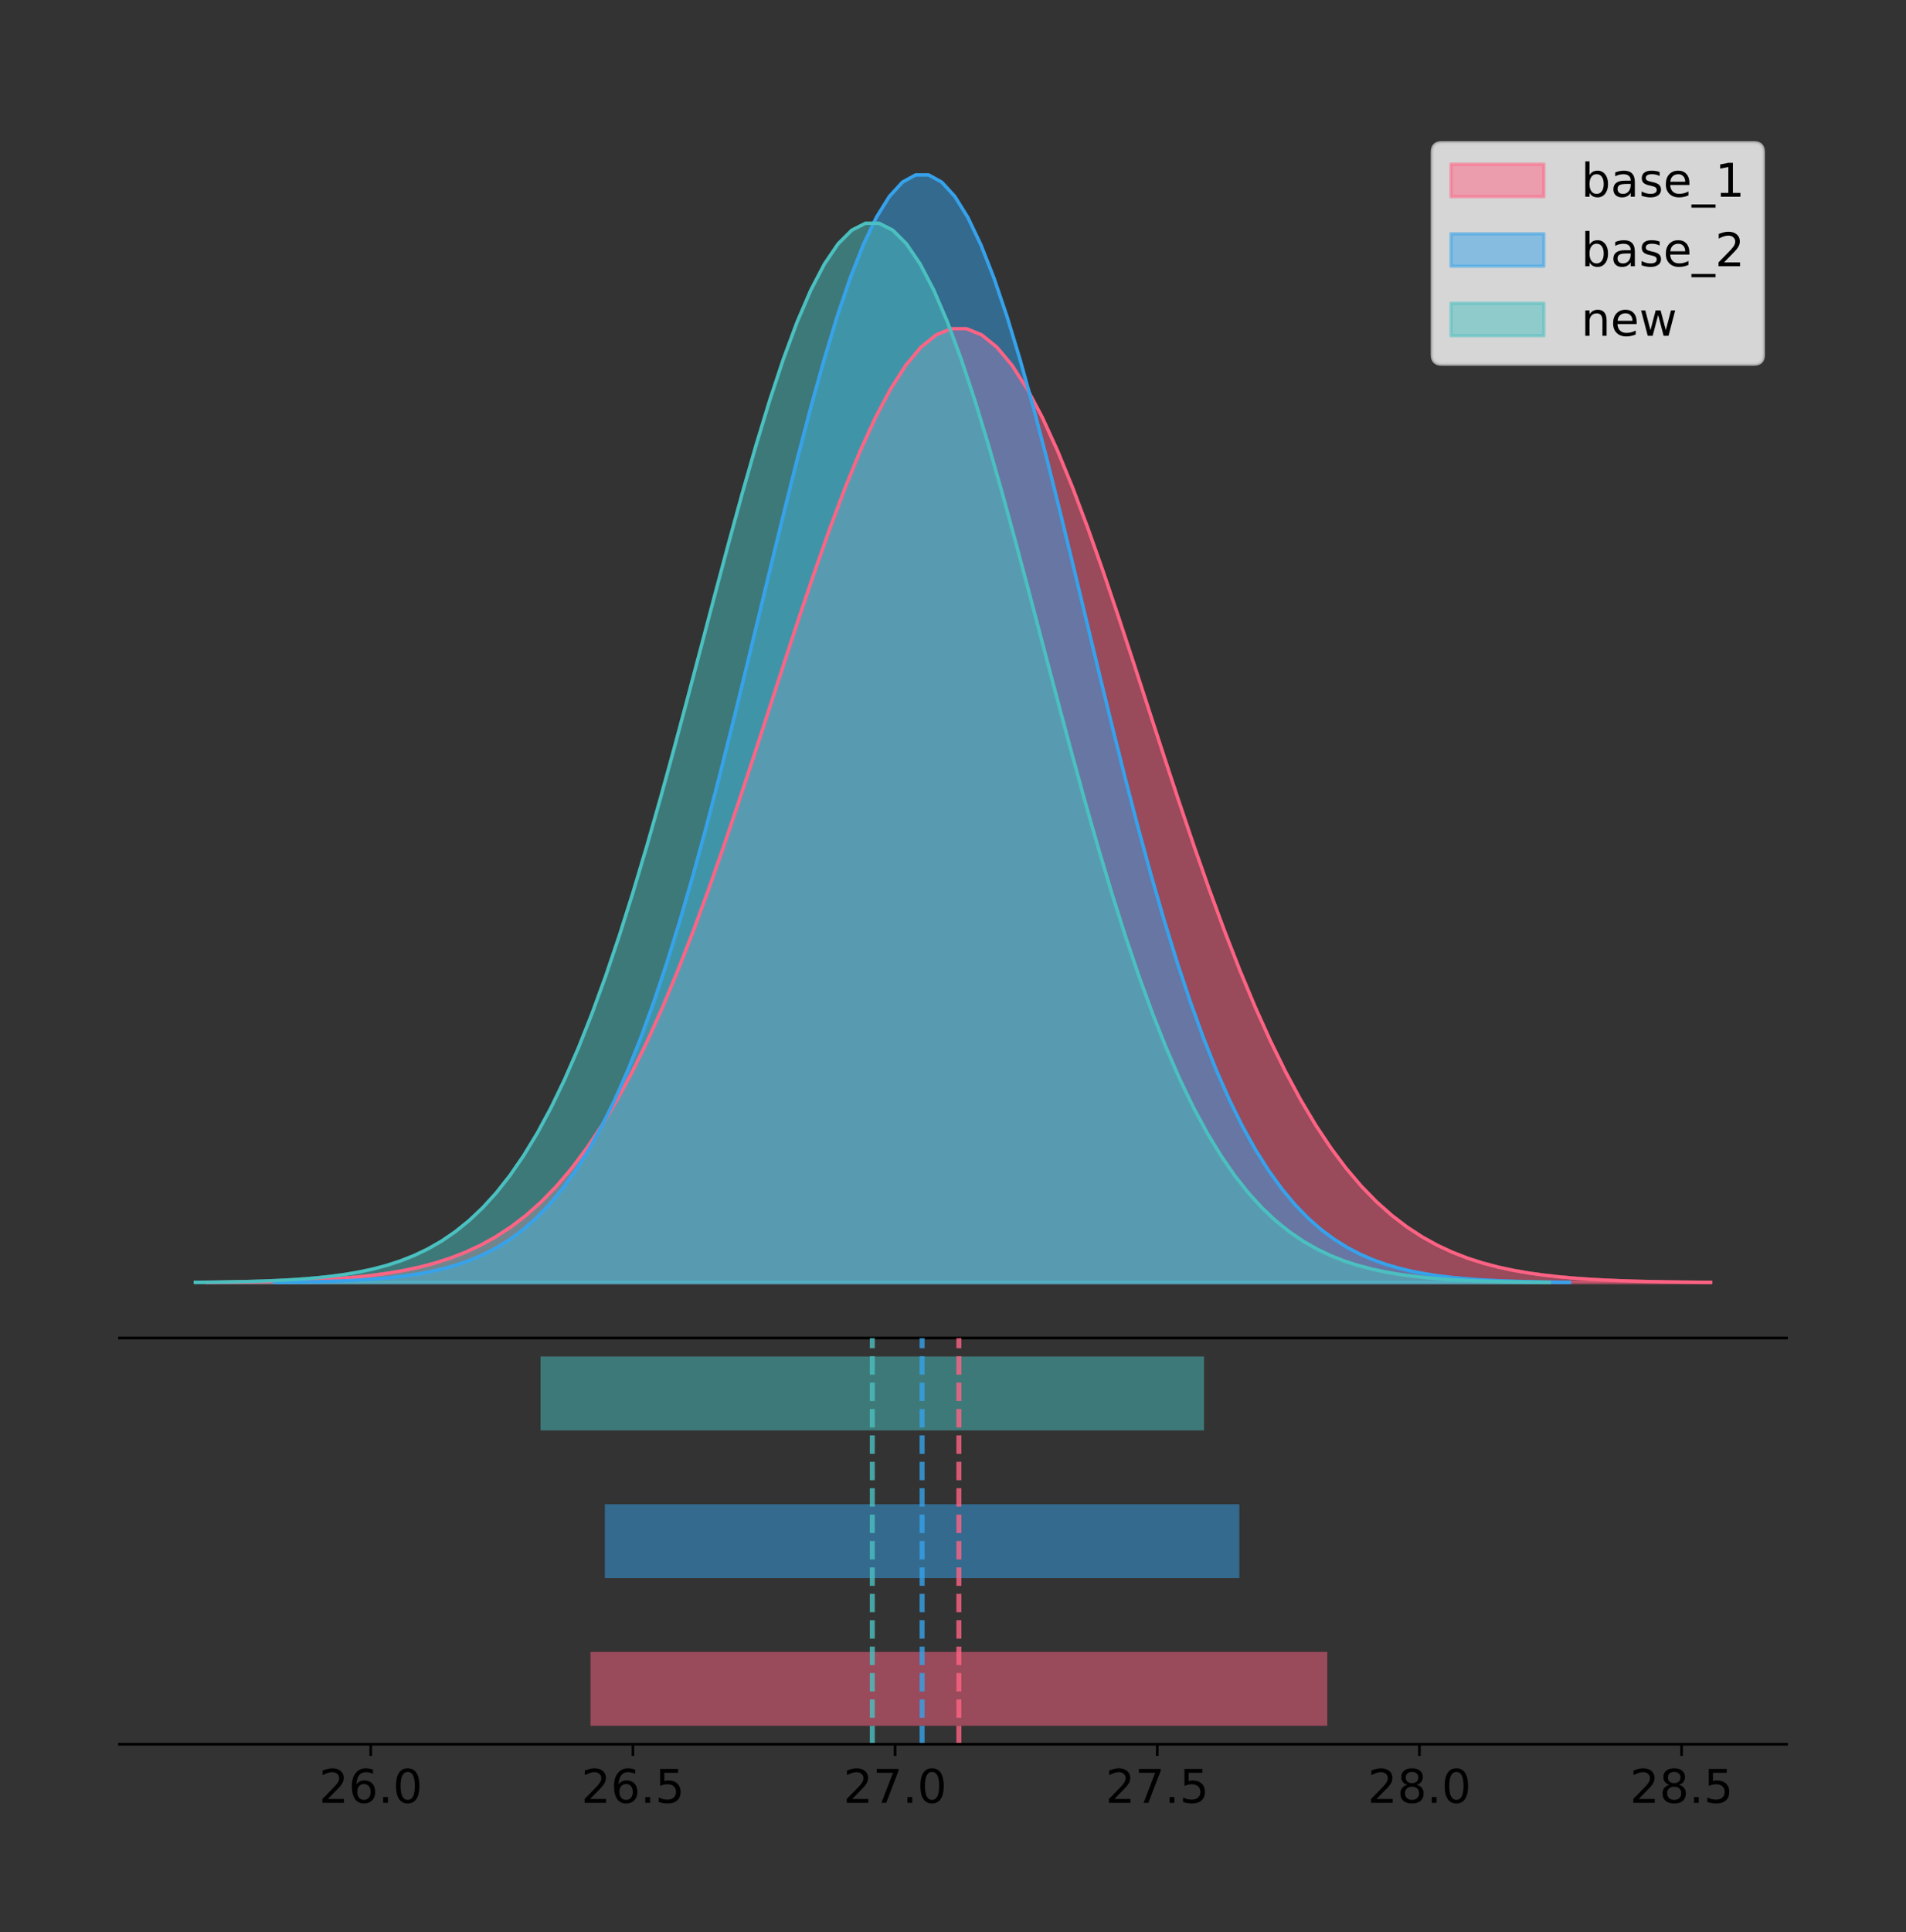 <?xml version="1.0" encoding="utf-8" standalone="no"?>
<!DOCTYPE svg PUBLIC "-//W3C//DTD SVG 1.1//EN"
  "http://www.w3.org/Graphics/SVG/1.1/DTD/svg11.dtd">
<!-- Created with matplotlib (https://matplotlib.org/) -->
<svg height="581.789pt" version="1.1" viewBox="0 0 574.2 581.789" width="574.2pt" xmlns="http://www.w3.org/2000/svg" xmlns:xlink="http://www.w3.org/1999/xlink">
 <rect x="0" y="0" width="574.2" height="581.789" fill="#333333" stroke="none"/>
 <defs>
  <style type="text/css">
*{stroke-linecap:butt;stroke-linejoin:round;}
  </style>
 </defs>
 <g id="figure_1">
  <g id="patch_1">
   <path d="M 0 581.789 
L 574.2 581.789 
L 574.2 0 
L 0 0 
z
" style="fill:none;"/>
  </g>
  <g id="axes_1">
   <g id="patch_2">
    <path d="M 36 402.93 
L 538.2 402.93 
L 538.2 36 
L 36 36 
z
" style="fill:none;"/>
   </g>
   <g id="PolyCollection_1">
    <defs>
     <path d="M 62.385 -195.538 
L 62.385 -195.634 
L 66.961 -195.671 
L 71.537 -195.72 
L 76.112 -195.785 
L 80.688 -195.872 
L 85.263 -195.985 
L 89.839 -196.134 
L 94.415 -196.328 
L 98.99 -196.577 
L 103.566 -196.896 
L 108.142 -197.301 
L 112.717 -197.812 
L 117.293 -198.453 
L 121.869 -199.25 
L 126.444 -200.233 
L 131.02 -201.439 
L 135.595 -202.906 
L 140.171 -204.677 
L 144.747 -206.801 
L 149.322 -209.329 
L 153.898 -212.313 
L 158.474 -215.81 
L 163.049 -219.877 
L 167.625 -224.57 
L 172.2 -229.942 
L 176.776 -236.043 
L 181.352 -242.915 
L 185.927 -250.593 
L 190.503 -259.099 
L 195.079 -268.44 
L 199.654 -278.611 
L 204.23 -289.585 
L 208.805 -301.315 
L 213.381 -313.733 
L 217.957 -326.75 
L 222.532 -340.253 
L 227.108 -354.106 
L 231.684 -368.155 
L 236.259 -382.225 
L 240.835 -396.128 
L 245.411 -409.664 
L 249.986 -422.625 
L 254.562 -434.803 
L 259.137 -445.994 
L 263.713 -456.001 
L 268.289 -464.646 
L 272.864 -471.767 
L 277.44 -477.232 
L 282.016 -480.935 
L 286.591 -482.805 
L 291.167 -482.805 
L 295.742 -480.935 
L 300.318 -477.232 
L 304.894 -471.767 
L 309.469 -464.646 
L 314.045 -456.001 
L 318.621 -445.994 
L 323.196 -434.803 
L 327.772 -422.625 
L 332.348 -409.664 
L 336.923 -396.128 
L 341.499 -382.225 
L 346.074 -368.155 
L 350.65 -354.106 
L 355.226 -340.253 
L 359.801 -326.75 
L 364.377 -313.733 
L 368.953 -301.315 
L 373.528 -289.585 
L 378.104 -278.611 
L 382.679 -268.44 
L 387.255 -259.099 
L 391.831 -250.593 
L 396.406 -242.915 
L 400.982 -236.043 
L 405.558 -229.942 
L 410.133 -224.57 
L 414.709 -219.877 
L 419.284 -215.81 
L 423.86 -212.313 
L 428.436 -209.329 
L 433.011 -206.801 
L 437.587 -204.677 
L 442.163 -202.906 
L 446.738 -201.439 
L 451.314 -200.233 
L 455.89 -199.25 
L 460.465 -198.453 
L 465.041 -197.812 
L 469.616 -197.301 
L 474.192 -196.896 
L 478.768 -196.577 
L 483.343 -196.328 
L 487.919 -196.134 
L 492.495 -195.985 
L 497.07 -195.872 
L 501.646 -195.785 
L 506.221 -195.72 
L 510.797 -195.671 
L 515.373 -195.634 
L 515.373 -195.538 
L 515.373 -195.538 
L 510.797 -195.538 
L 506.221 -195.538 
L 501.646 -195.538 
L 497.07 -195.538 
L 492.495 -195.538 
L 487.919 -195.538 
L 483.343 -195.538 
L 478.768 -195.538 
L 474.192 -195.538 
L 469.616 -195.538 
L 465.041 -195.538 
L 460.465 -195.538 
L 455.89 -195.538 
L 451.314 -195.538 
L 446.738 -195.538 
L 442.163 -195.538 
L 437.587 -195.538 
L 433.011 -195.538 
L 428.436 -195.538 
L 423.86 -195.538 
L 419.284 -195.538 
L 414.709 -195.538 
L 410.133 -195.538 
L 405.558 -195.538 
L 400.982 -195.538 
L 396.406 -195.538 
L 391.831 -195.538 
L 387.255 -195.538 
L 382.679 -195.538 
L 378.104 -195.538 
L 373.528 -195.538 
L 368.953 -195.538 
L 364.377 -195.538 
L 359.801 -195.538 
L 355.226 -195.538 
L 350.65 -195.538 
L 346.074 -195.538 
L 341.499 -195.538 
L 336.923 -195.538 
L 332.348 -195.538 
L 327.772 -195.538 
L 323.196 -195.538 
L 318.621 -195.538 
L 314.045 -195.538 
L 309.469 -195.538 
L 304.894 -195.538 
L 300.318 -195.538 
L 295.742 -195.538 
L 291.167 -195.538 
L 286.591 -195.538 
L 282.016 -195.538 
L 277.44 -195.538 
L 272.864 -195.538 
L 268.289 -195.538 
L 263.713 -195.538 
L 259.137 -195.538 
L 254.562 -195.538 
L 249.986 -195.538 
L 245.411 -195.538 
L 240.835 -195.538 
L 236.259 -195.538 
L 231.684 -195.538 
L 227.108 -195.538 
L 222.532 -195.538 
L 217.957 -195.538 
L 213.381 -195.538 
L 208.805 -195.538 
L 204.23 -195.538 
L 199.654 -195.538 
L 195.079 -195.538 
L 190.503 -195.538 
L 185.927 -195.538 
L 181.352 -195.538 
L 176.776 -195.538 
L 172.2 -195.538 
L 167.625 -195.538 
L 163.049 -195.538 
L 158.474 -195.538 
L 153.898 -195.538 
L 149.322 -195.538 
L 144.747 -195.538 
L 140.171 -195.538 
L 135.595 -195.538 
L 131.02 -195.538 
L 126.444 -195.538 
L 121.869 -195.538 
L 117.293 -195.538 
L 112.717 -195.538 
L 108.142 -195.538 
L 103.566 -195.538 
L 98.99 -195.538 
L 94.415 -195.538 
L 89.839 -195.538 
L 85.263 -195.538 
L 80.688 -195.538 
L 76.112 -195.538 
L 71.537 -195.538 
L 66.961 -195.538 
L 62.385 -195.538 
z
" id="m71547547bd" style="stroke:#ff6384;stroke-opacity:0.5;"/>
    </defs>
    <g clip-path="url(#p4040d346cf)">
     <use style="fill:#ff6384;fill-opacity:0.5;stroke:#ff6384;stroke-opacity:0.5;" x="0" xlink:href="#m71547547bd" y="581.789"/>
    </g>
   </g>
   <g id="PolyCollection_2">
    <defs>
     <path d="M 82.738 -195.538 
L 82.738 -195.65 
L 86.678 -195.692 
L 90.619 -195.749 
L 94.559 -195.825 
L 98.5 -195.925 
L 102.44 -196.058 
L 106.381 -196.23 
L 110.321 -196.455 
L 114.262 -196.744 
L 118.202 -197.115 
L 122.143 -197.585 
L 126.083 -198.179 
L 130.023 -198.923 
L 133.964 -199.848 
L 137.904 -200.99 
L 141.845 -202.39 
L 145.785 -204.093 
L 149.726 -206.151 
L 153.666 -208.617 
L 157.607 -211.552 
L 161.547 -215.017 
L 165.487 -219.078 
L 169.428 -223.801 
L 173.368 -229.25 
L 177.309 -235.488 
L 181.249 -242.572 
L 185.19 -250.552 
L 189.13 -259.468 
L 193.071 -269.344 
L 197.011 -280.192 
L 200.952 -292.002 
L 204.892 -304.744 
L 208.832 -318.365 
L 212.773 -332.786 
L 216.713 -347.901 
L 220.654 -363.58 
L 224.594 -379.667 
L 228.535 -395.98 
L 232.475 -412.318 
L 236.416 -428.462 
L 240.356 -444.18 
L 244.296 -459.23 
L 248.237 -473.372 
L 252.177 -486.366 
L 256.118 -497.987 
L 260.058 -508.025 
L 263.999 -516.294 
L 267.939 -522.64 
L 271.88 -526.94 
L 275.82 -529.111 
L 279.761 -529.111 
L 283.701 -526.94 
L 287.641 -522.64 
L 291.582 -516.294 
L 295.522 -508.025 
L 299.463 -497.987 
L 303.403 -486.366 
L 307.344 -473.372 
L 311.284 -459.23 
L 315.225 -444.18 
L 319.165 -428.462 
L 323.105 -412.318 
L 327.046 -395.98 
L 330.986 -379.667 
L 334.927 -363.58 
L 338.867 -347.901 
L 342.808 -332.786 
L 346.748 -318.365 
L 350.689 -304.744 
L 354.629 -292.002 
L 358.57 -280.192 
L 362.51 -269.344 
L 366.45 -259.468 
L 370.391 -250.552 
L 374.331 -242.572 
L 378.272 -235.488 
L 382.212 -229.25 
L 386.153 -223.801 
L 390.093 -219.078 
L 394.034 -215.017 
L 397.974 -211.552 
L 401.914 -208.617 
L 405.855 -206.151 
L 409.795 -204.093 
L 413.736 -202.39 
L 417.676 -200.99 
L 421.617 -199.848 
L 425.557 -198.923 
L 429.498 -198.179 
L 433.438 -197.585 
L 437.379 -197.115 
L 441.319 -196.744 
L 445.259 -196.455 
L 449.2 -196.23 
L 453.14 -196.058 
L 457.081 -195.925 
L 461.021 -195.825 
L 464.962 -195.749 
L 468.902 -195.692 
L 472.843 -195.65 
L 472.843 -195.538 
L 472.843 -195.538 
L 468.902 -195.538 
L 464.962 -195.538 
L 461.021 -195.538 
L 457.081 -195.538 
L 453.14 -195.538 
L 449.2 -195.538 
L 445.259 -195.538 
L 441.319 -195.538 
L 437.379 -195.538 
L 433.438 -195.538 
L 429.498 -195.538 
L 425.557 -195.538 
L 421.617 -195.538 
L 417.676 -195.538 
L 413.736 -195.538 
L 409.795 -195.538 
L 405.855 -195.538 
L 401.914 -195.538 
L 397.974 -195.538 
L 394.034 -195.538 
L 390.093 -195.538 
L 386.153 -195.538 
L 382.212 -195.538 
L 378.272 -195.538 
L 374.331 -195.538 
L 370.391 -195.538 
L 366.45 -195.538 
L 362.51 -195.538 
L 358.57 -195.538 
L 354.629 -195.538 
L 350.689 -195.538 
L 346.748 -195.538 
L 342.808 -195.538 
L 338.867 -195.538 
L 334.927 -195.538 
L 330.986 -195.538 
L 327.046 -195.538 
L 323.105 -195.538 
L 319.165 -195.538 
L 315.225 -195.538 
L 311.284 -195.538 
L 307.344 -195.538 
L 303.403 -195.538 
L 299.463 -195.538 
L 295.522 -195.538 
L 291.582 -195.538 
L 287.641 -195.538 
L 283.701 -195.538 
L 279.761 -195.538 
L 275.82 -195.538 
L 271.88 -195.538 
L 267.939 -195.538 
L 263.999 -195.538 
L 260.058 -195.538 
L 256.118 -195.538 
L 252.177 -195.538 
L 248.237 -195.538 
L 244.296 -195.538 
L 240.356 -195.538 
L 236.416 -195.538 
L 232.475 -195.538 
L 228.535 -195.538 
L 224.594 -195.538 
L 220.654 -195.538 
L 216.713 -195.538 
L 212.773 -195.538 
L 208.832 -195.538 
L 204.892 -195.538 
L 200.952 -195.538 
L 197.011 -195.538 
L 193.071 -195.538 
L 189.13 -195.538 
L 185.19 -195.538 
L 181.249 -195.538 
L 177.309 -195.538 
L 173.368 -195.538 
L 169.428 -195.538 
L 165.487 -195.538 
L 161.547 -195.538 
L 157.607 -195.538 
L 153.666 -195.538 
L 149.726 -195.538 
L 145.785 -195.538 
L 141.845 -195.538 
L 137.904 -195.538 
L 133.964 -195.538 
L 130.023 -195.538 
L 126.083 -195.538 
L 122.143 -195.538 
L 118.202 -195.538 
L 114.262 -195.538 
L 110.321 -195.538 
L 106.381 -195.538 
L 102.44 -195.538 
L 98.5 -195.538 
L 94.559 -195.538 
L 90.619 -195.538 
L 86.678 -195.538 
L 82.738 -195.538 
z
" id="m974614cbaa" style="stroke:#36a2eb;stroke-opacity:0.5;"/>
    </defs>
    <g clip-path="url(#p4040d346cf)">
     <use style="fill:#36a2eb;fill-opacity:0.5;stroke:#36a2eb;stroke-opacity:0.5;" x="0" xlink:href="#m974614cbaa" y="581.789"/>
    </g>
   </g>
   <g id="PolyCollection_3">
    <defs>
     <path d="M 58.827 -195.538 
L 58.827 -195.645 
L 62.948 -195.686 
L 67.068 -195.74 
L 71.188 -195.812 
L 75.309 -195.908 
L 79.429 -196.035 
L 83.549 -196.2 
L 87.67 -196.415 
L 91.79 -196.692 
L 95.91 -197.046 
L 100.031 -197.496 
L 104.151 -198.064 
L 108.271 -198.775 
L 112.392 -199.66 
L 116.512 -200.752 
L 120.632 -202.091 
L 124.753 -203.72 
L 128.873 -205.687 
L 132.993 -208.046 
L 137.114 -210.852 
L 141.234 -214.167 
L 145.354 -218.05 
L 149.475 -222.567 
L 153.595 -227.778 
L 157.715 -233.744 
L 161.836 -240.519 
L 165.956 -248.151 
L 170.076 -256.677 
L 174.197 -266.122 
L 178.317 -276.496 
L 182.438 -287.791 
L 186.558 -299.977 
L 190.678 -313.003 
L 194.799 -326.794 
L 198.919 -341.249 
L 203.039 -356.244 
L 207.16 -371.628 
L 211.28 -387.229 
L 215.4 -402.854 
L 219.521 -418.293 
L 223.641 -433.324 
L 227.761 -447.718 
L 231.882 -461.242 
L 236.002 -473.669 
L 240.122 -484.782 
L 244.243 -494.382 
L 248.363 -502.29 
L 252.483 -508.359 
L 256.604 -512.471 
L 260.724 -514.547 
L 264.844 -514.547 
L 268.965 -512.471 
L 273.085 -508.359 
L 277.205 -502.29 
L 281.326 -494.382 
L 285.446 -484.782 
L 289.566 -473.669 
L 293.687 -461.242 
L 297.807 -447.718 
L 301.927 -433.324 
L 306.048 -418.293 
L 310.168 -402.854 
L 314.288 -387.229 
L 318.409 -371.628 
L 322.529 -356.244 
L 326.649 -341.249 
L 330.77 -326.794 
L 334.89 -313.003 
L 339.011 -299.977 
L 343.131 -287.791 
L 347.251 -276.496 
L 351.372 -266.122 
L 355.492 -256.677 
L 359.612 -248.151 
L 363.733 -240.519 
L 367.853 -233.744 
L 371.973 -227.778 
L 376.094 -222.567 
L 380.214 -218.05 
L 384.334 -214.167 
L 388.455 -210.852 
L 392.575 -208.046 
L 396.695 -205.687 
L 400.816 -203.72 
L 404.936 -202.091 
L 409.056 -200.752 
L 413.177 -199.66 
L 417.297 -198.775 
L 421.417 -198.064 
L 425.538 -197.496 
L 429.658 -197.046 
L 433.778 -196.692 
L 437.899 -196.415 
L 442.019 -196.2 
L 446.139 -196.035 
L 450.26 -195.908 
L 454.38 -195.812 
L 458.5 -195.74 
L 462.621 -195.686 
L 466.741 -195.645 
L 466.741 -195.538 
L 466.741 -195.538 
L 462.621 -195.538 
L 458.5 -195.538 
L 454.38 -195.538 
L 450.26 -195.538 
L 446.139 -195.538 
L 442.019 -195.538 
L 437.899 -195.538 
L 433.778 -195.538 
L 429.658 -195.538 
L 425.538 -195.538 
L 421.417 -195.538 
L 417.297 -195.538 
L 413.177 -195.538 
L 409.056 -195.538 
L 404.936 -195.538 
L 400.816 -195.538 
L 396.695 -195.538 
L 392.575 -195.538 
L 388.455 -195.538 
L 384.334 -195.538 
L 380.214 -195.538 
L 376.094 -195.538 
L 371.973 -195.538 
L 367.853 -195.538 
L 363.733 -195.538 
L 359.612 -195.538 
L 355.492 -195.538 
L 351.372 -195.538 
L 347.251 -195.538 
L 343.131 -195.538 
L 339.011 -195.538 
L 334.89 -195.538 
L 330.77 -195.538 
L 326.649 -195.538 
L 322.529 -195.538 
L 318.409 -195.538 
L 314.288 -195.538 
L 310.168 -195.538 
L 306.048 -195.538 
L 301.927 -195.538 
L 297.807 -195.538 
L 293.687 -195.538 
L 289.566 -195.538 
L 285.446 -195.538 
L 281.326 -195.538 
L 277.205 -195.538 
L 273.085 -195.538 
L 268.965 -195.538 
L 264.844 -195.538 
L 260.724 -195.538 
L 256.604 -195.538 
L 252.483 -195.538 
L 248.363 -195.538 
L 244.243 -195.538 
L 240.122 -195.538 
L 236.002 -195.538 
L 231.882 -195.538 
L 227.761 -195.538 
L 223.641 -195.538 
L 219.521 -195.538 
L 215.4 -195.538 
L 211.28 -195.538 
L 207.16 -195.538 
L 203.039 -195.538 
L 198.919 -195.538 
L 194.799 -195.538 
L 190.678 -195.538 
L 186.558 -195.538 
L 182.438 -195.538 
L 178.317 -195.538 
L 174.197 -195.538 
L 170.076 -195.538 
L 165.956 -195.538 
L 161.836 -195.538 
L 157.715 -195.538 
L 153.595 -195.538 
L 149.475 -195.538 
L 145.354 -195.538 
L 141.234 -195.538 
L 137.114 -195.538 
L 132.993 -195.538 
L 128.873 -195.538 
L 124.753 -195.538 
L 120.632 -195.538 
L 116.512 -195.538 
L 112.392 -195.538 
L 108.271 -195.538 
L 104.151 -195.538 
L 100.031 -195.538 
L 95.91 -195.538 
L 91.79 -195.538 
L 87.67 -195.538 
L 83.549 -195.538 
L 79.429 -195.538 
L 75.309 -195.538 
L 71.188 -195.538 
L 67.068 -195.538 
L 62.948 -195.538 
L 58.827 -195.538 
z
" id="mf46f1a6d87" style="stroke:#4bc0c0;stroke-opacity:0.5;"/>
    </defs>
    <g clip-path="url(#p4040d346cf)">
     <use style="fill:#4bc0c0;fill-opacity:0.5;stroke:#4bc0c0;stroke-opacity:0.5;" x="0" xlink:href="#mf46f1a6d87" y="581.789"/>
    </g>
   </g>
   <g id="line2d_1">
    <path clip-path="url(#p4040d346cf)" d="M 62.385 386.155 
L 66.961 386.119 
L 71.537 386.07 
L 76.112 386.004 
L 80.688 385.918 
L 85.263 385.804 
L 89.839 385.655 
L 94.415 385.462 
L 98.99 385.212 
L 103.566 384.894 
L 108.142 384.488 
L 112.717 383.977 
L 117.293 383.336 
L 121.869 382.54 
L 126.444 381.556 
L 131.02 380.351 
L 135.595 378.884 
L 140.171 377.112 
L 144.747 374.988 
L 149.322 372.461 
L 153.898 369.476 
L 158.474 365.979 
L 163.049 361.912 
L 167.625 357.219 
L 172.2 351.847 
L 176.776 345.746 
L 181.352 338.874 
L 185.927 331.196 
L 190.503 322.691 
L 195.079 313.349 
L 199.654 303.178 
L 204.23 292.205 
L 208.805 280.475 
L 213.381 268.056 
L 217.957 255.039 
L 222.532 241.536 
L 227.108 227.683 
L 231.684 213.634 
L 236.259 199.564 
L 240.835 185.661 
L 245.411 172.126 
L 249.986 159.164 
L 254.562 146.986 
L 259.137 135.796 
L 263.713 125.788 
L 268.289 117.144 
L 272.864 110.022 
L 277.44 104.557 
L 282.016 100.854 
L 286.591 98.985 
L 291.167 98.985 
L 295.742 100.854 
L 300.318 104.557 
L 304.894 110.022 
L 309.469 117.144 
L 314.045 125.788 
L 318.621 135.796 
L 323.196 146.986 
L 327.772 159.164 
L 332.348 172.126 
L 336.923 185.661 
L 341.499 199.564 
L 346.074 213.634 
L 350.65 227.683 
L 355.226 241.536 
L 359.801 255.039 
L 364.377 268.056 
L 368.953 280.475 
L 373.528 292.205 
L 378.104 303.178 
L 382.679 313.349 
L 387.255 322.691 
L 391.831 331.196 
L 396.406 338.874 
L 400.982 345.746 
L 405.558 351.847 
L 410.133 357.219 
L 414.709 361.912 
L 419.284 365.979 
L 423.86 369.476 
L 428.436 372.461 
L 433.011 374.988 
L 437.587 377.112 
L 442.163 378.884 
L 446.738 380.351 
L 451.314 381.556 
L 455.89 382.54 
L 460.465 383.336 
L 465.041 383.977 
L 469.616 384.488 
L 474.192 384.894 
L 478.768 385.212 
L 483.343 385.462 
L 487.919 385.655 
L 492.495 385.804 
L 497.07 385.918 
L 501.646 386.004 
L 506.221 386.07 
L 510.797 386.119 
L 515.373 386.155 
" style="fill:none;stroke:#ff6384;stroke-linecap:square;"/>
   </g>
   <g id="line2d_2">
    <path clip-path="url(#p4040d346cf)" d="M 82.738 386.139 
L 86.678 386.097 
L 90.619 386.04 
L 94.559 385.965 
L 98.5 385.864 
L 102.44 385.732 
L 106.381 385.559 
L 110.321 385.334 
L 114.262 385.045 
L 118.202 384.675 
L 122.143 384.204 
L 126.083 383.61 
L 130.023 382.867 
L 133.964 381.941 
L 137.904 380.799 
L 141.845 379.399 
L 145.785 377.696 
L 149.726 375.639 
L 153.666 373.172 
L 157.607 370.238 
L 161.547 366.772 
L 165.487 362.711 
L 169.428 357.989 
L 173.368 352.539 
L 177.309 346.301 
L 181.249 339.217 
L 185.19 331.237 
L 189.13 322.322 
L 193.071 312.445 
L 197.011 301.597 
L 200.952 289.787 
L 204.892 277.045 
L 208.832 263.424 
L 212.773 249.004 
L 216.713 233.888 
L 220.654 218.209 
L 224.594 202.123 
L 228.535 185.809 
L 232.475 169.471 
L 236.416 153.327 
L 240.356 137.61 
L 244.296 122.559 
L 248.237 108.418 
L 252.177 95.423 
L 256.118 83.803 
L 260.058 73.765 
L 263.999 65.495 
L 267.939 59.15 
L 271.88 54.85 
L 275.82 52.679 
L 279.761 52.679 
L 283.701 54.85 
L 287.641 59.15 
L 291.582 65.495 
L 295.522 73.765 
L 299.463 83.803 
L 303.403 95.423 
L 307.344 108.418 
L 311.284 122.559 
L 315.225 137.61 
L 319.165 153.327 
L 323.105 169.471 
L 327.046 185.809 
L 330.986 202.123 
L 334.927 218.209 
L 338.867 233.888 
L 342.808 249.004 
L 346.748 263.424 
L 350.689 277.045 
L 354.629 289.787 
L 358.57 301.597 
L 362.51 312.445 
L 366.45 322.322 
L 370.391 331.237 
L 374.331 339.217 
L 378.272 346.301 
L 382.212 352.539 
L 386.153 357.989 
L 390.093 362.711 
L 394.034 366.772 
L 397.974 370.238 
L 401.914 373.172 
L 405.855 375.639 
L 409.795 377.696 
L 413.736 379.399 
L 417.676 380.799 
L 421.617 381.941 
L 425.557 382.867 
L 429.498 383.61 
L 433.438 384.204 
L 437.379 384.675 
L 441.319 385.045 
L 445.259 385.334 
L 449.2 385.559 
L 453.14 385.732 
L 457.081 385.864 
L 461.021 385.965 
L 464.962 386.04 
L 468.902 386.097 
L 472.843 386.139 
" style="fill:none;stroke:#36a2eb;stroke-linecap:square;"/>
   </g>
   <g id="line2d_3">
    <path clip-path="url(#p4040d346cf)" d="M 58.827 386.144 
L 62.948 386.104 
L 67.068 386.05 
L 71.188 385.977 
L 75.309 385.881 
L 79.429 385.754 
L 83.549 385.589 
L 87.67 385.374 
L 91.79 385.098 
L 95.91 384.744 
L 100.031 384.293 
L 104.151 383.726 
L 108.271 383.014 
L 112.392 382.13 
L 116.512 381.037 
L 120.632 379.699 
L 124.753 378.069 
L 128.873 376.102 
L 132.993 373.743 
L 137.114 370.937 
L 141.234 367.623 
L 145.354 363.739 
L 149.475 359.223 
L 153.595 354.011 
L 157.715 348.046 
L 161.836 341.271 
L 165.956 333.639 
L 170.076 325.113 
L 174.197 315.667 
L 178.317 305.293 
L 182.438 293.999 
L 186.558 281.813 
L 190.678 268.787 
L 194.799 254.996 
L 198.919 240.54 
L 203.039 225.546 
L 207.16 210.161 
L 211.28 194.561 
L 215.4 178.936 
L 219.521 163.496 
L 223.641 148.465 
L 227.761 134.072 
L 231.882 120.548 
L 236.002 108.121 
L 240.122 97.007 
L 244.243 87.408 
L 248.363 79.499 
L 252.483 73.431 
L 256.604 69.319 
L 260.724 67.242 
L 264.844 67.242 
L 268.965 69.319 
L 273.085 73.431 
L 277.205 79.499 
L 281.326 87.408 
L 285.446 97.007 
L 289.566 108.121 
L 293.687 120.548 
L 297.807 134.072 
L 301.927 148.465 
L 306.048 163.496 
L 310.168 178.936 
L 314.288 194.561 
L 318.409 210.161 
L 322.529 225.546 
L 326.649 240.54 
L 330.77 254.996 
L 334.89 268.787 
L 339.011 281.813 
L 343.131 293.999 
L 347.251 305.293 
L 351.372 315.667 
L 355.492 325.113 
L 359.612 333.639 
L 363.733 341.271 
L 367.853 348.046 
L 371.973 354.011 
L 376.094 359.223 
L 380.214 363.739 
L 384.334 367.623 
L 388.455 370.937 
L 392.575 373.743 
L 396.695 376.102 
L 400.816 378.069 
L 404.936 379.699 
L 409.056 381.037 
L 413.177 382.13 
L 417.297 383.014 
L 421.417 383.726 
L 425.538 384.293 
L 429.658 384.744 
L 433.778 385.098 
L 437.899 385.374 
L 442.019 385.589 
L 446.139 385.754 
L 450.26 385.881 
L 454.38 385.977 
L 458.5 386.05 
L 462.621 386.104 
L 466.741 386.144 
" style="fill:none;stroke:#4bc0c0;stroke-linecap:square;"/>
   </g>
   <g id="patch_3">
    <path d="M 36 402.93 
L 538.2 402.93 
" style="fill:none;stroke:#000000;stroke-linecap:square;stroke-linejoin:miter;stroke-width:0.8;"/>
   </g>
   <g id="legend_1">
    <g id="patch_4">
     <path d="M 434.318 109.627 
L 528.4 109.627 
Q 531.2 109.627 531.2 106.827 
L 531.2 45.8 
Q 531.2 43 528.4 43 
L 434.318 43 
Q 431.518 43 431.518 45.8 
L 431.518 106.827 
Q 431.518 109.627 434.318 109.627 
z
" style="fill:#ffffff;opacity:0.8;stroke:#cccccc;stroke-linejoin:miter;"/>
    </g>
    <g id="patch_5">
     <path d="M 437.118 59.238 
L 465.118 59.238 
L 465.118 49.438 
L 437.118 49.438 
z
" style="fill:#ff6384;opacity:0.5;stroke:#ff6384;stroke-linejoin:miter;"/>
    </g>
    <g id="text_1">
     <!-- base_1 -->
     <defs>
      <path d="M 48.688 27.297 
Q 48.688 37.203 44.609 42.844 
Q 40.531 48.484 33.406 48.484 
Q 26.266 48.484 22.188 42.844 
Q 18.109 37.203 18.109 27.297 
Q 18.109 17.391 22.188 11.75 
Q 26.266 6.109 33.406 6.109 
Q 40.531 6.109 44.609 11.75 
Q 48.688 17.391 48.688 27.297 
z
M 18.109 46.391 
Q 20.953 51.266 25.266 53.625 
Q 29.594 56 35.594 56 
Q 45.562 56 51.781 48.094 
Q 58.016 40.188 58.016 27.297 
Q 58.016 14.406 51.781 6.484 
Q 45.562 -1.422 35.594 -1.422 
Q 29.594 -1.422 25.266 0.953 
Q 20.953 3.328 18.109 8.203 
L 18.109 0 
L 9.078 0 
L 9.078 75.984 
L 18.109 75.984 
z
" id="DejaVuSans-98"/>
      <path d="M 34.281 27.484 
Q 23.391 27.484 19.188 25 
Q 14.984 22.516 14.984 16.5 
Q 14.984 11.719 18.141 8.906 
Q 21.297 6.109 26.703 6.109 
Q 34.188 6.109 38.703 11.406 
Q 43.219 16.703 43.219 25.484 
L 43.219 27.484 
z
M 52.203 31.203 
L 52.203 0 
L 43.219 0 
L 43.219 8.297 
Q 40.141 3.328 35.547 0.953 
Q 30.953 -1.422 24.312 -1.422 
Q 15.922 -1.422 10.953 3.297 
Q 6 8.016 6 15.922 
Q 6 25.141 12.172 29.828 
Q 18.359 34.516 30.609 34.516 
L 43.219 34.516 
L 43.219 35.406 
Q 43.219 41.609 39.141 45 
Q 35.062 48.391 27.688 48.391 
Q 23 48.391 18.547 47.266 
Q 14.109 46.141 10.016 43.891 
L 10.016 52.203 
Q 14.938 54.109 19.578 55.047 
Q 24.219 56 28.609 56 
Q 40.484 56 46.344 49.844 
Q 52.203 43.703 52.203 31.203 
z
" id="DejaVuSans-97"/>
      <path d="M 44.281 53.078 
L 44.281 44.578 
Q 40.484 46.531 36.375 47.5 
Q 32.281 48.484 27.875 48.484 
Q 21.188 48.484 17.844 46.438 
Q 14.5 44.391 14.5 40.281 
Q 14.5 37.156 16.891 35.375 
Q 19.281 33.594 26.516 31.984 
L 29.594 31.297 
Q 39.156 29.25 43.188 25.516 
Q 47.219 21.781 47.219 15.094 
Q 47.219 7.469 41.188 3.016 
Q 35.156 -1.422 24.609 -1.422 
Q 20.219 -1.422 15.453 -0.562 
Q 10.688 0.297 5.422 2 
L 5.422 11.281 
Q 10.406 8.688 15.234 7.391 
Q 20.062 6.109 24.812 6.109 
Q 31.156 6.109 34.562 8.281 
Q 37.984 10.453 37.984 14.406 
Q 37.984 18.062 35.516 20.016 
Q 33.062 21.969 24.703 23.781 
L 21.578 24.516 
Q 13.234 26.266 9.516 29.906 
Q 5.812 33.547 5.812 39.891 
Q 5.812 47.609 11.281 51.797 
Q 16.75 56 26.812 56 
Q 31.781 56 36.172 55.266 
Q 40.578 54.547 44.281 53.078 
z
" id="DejaVuSans-115"/>
      <path d="M 56.203 29.594 
L 56.203 25.203 
L 14.891 25.203 
Q 15.484 15.922 20.484 11.062 
Q 25.484 6.203 34.422 6.203 
Q 39.594 6.203 44.453 7.469 
Q 49.312 8.734 54.109 11.281 
L 54.109 2.781 
Q 49.266 0.734 44.188 -0.344 
Q 39.109 -1.422 33.891 -1.422 
Q 20.797 -1.422 13.156 6.188 
Q 5.516 13.812 5.516 26.812 
Q 5.516 40.234 12.766 48.109 
Q 20.016 56 32.328 56 
Q 43.359 56 49.781 48.891 
Q 56.203 41.797 56.203 29.594 
z
M 47.219 32.234 
Q 47.125 39.594 43.094 43.984 
Q 39.062 48.391 32.422 48.391 
Q 24.906 48.391 20.391 44.141 
Q 15.875 39.891 15.188 32.172 
z
" id="DejaVuSans-101"/>
      <path d="M 50.984 -16.609 
L 50.984 -23.578 
L -0.984 -23.578 
L -0.984 -16.609 
z
" id="DejaVuSans-95"/>
      <path d="M 12.406 8.297 
L 28.516 8.297 
L 28.516 63.922 
L 10.984 60.406 
L 10.984 69.391 
L 28.422 72.906 
L 38.281 72.906 
L 38.281 8.297 
L 54.391 8.297 
L 54.391 0 
L 12.406 0 
z
" id="DejaVuSans-49"/>
     </defs>
     <g transform="translate(476.318 59.238)scale(0.14 -0.14)">
      <use xlink:href="#DejaVuSans-98"/>
      <use x="63.477" xlink:href="#DejaVuSans-97"/>
      <use x="124.756" xlink:href="#DejaVuSans-115"/>
      <use x="176.855" xlink:href="#DejaVuSans-101"/>
      <use x="238.379" xlink:href="#DejaVuSans-95"/>
      <use x="288.379" xlink:href="#DejaVuSans-49"/>
     </g>
    </g>
    <g id="patch_6">
     <path d="M 437.118 80.177 
L 465.118 80.177 
L 465.118 70.377 
L 437.118 70.377 
z
" style="fill:#36a2eb;opacity:0.5;stroke:#36a2eb;stroke-linejoin:miter;"/>
    </g>
    <g id="text_2">
     <!-- base_2 -->
     <defs>
      <path d="M 19.188 8.297 
L 53.609 8.297 
L 53.609 0 
L 7.328 0 
L 7.328 8.297 
Q 12.938 14.109 22.625 23.891 
Q 32.328 33.688 34.812 36.531 
Q 39.547 41.844 41.422 45.531 
Q 43.312 49.219 43.312 52.781 
Q 43.312 58.594 39.234 62.25 
Q 35.156 65.922 28.609 65.922 
Q 23.969 65.922 18.812 64.312 
Q 13.672 62.703 7.812 59.422 
L 7.812 69.391 
Q 13.766 71.781 18.938 73 
Q 24.125 74.219 28.422 74.219 
Q 39.75 74.219 46.484 68.547 
Q 53.219 62.891 53.219 53.422 
Q 53.219 48.922 51.531 44.891 
Q 49.859 40.875 45.406 35.406 
Q 44.188 33.984 37.641 27.219 
Q 31.109 20.453 19.188 8.297 
z
" id="DejaVuSans-50"/>
     </defs>
     <g transform="translate(476.318 80.177)scale(0.14 -0.14)">
      <use xlink:href="#DejaVuSans-98"/>
      <use x="63.477" xlink:href="#DejaVuSans-97"/>
      <use x="124.756" xlink:href="#DejaVuSans-115"/>
      <use x="176.855" xlink:href="#DejaVuSans-101"/>
      <use x="238.379" xlink:href="#DejaVuSans-95"/>
      <use x="288.379" xlink:href="#DejaVuSans-50"/>
     </g>
    </g>
    <g id="patch_7">
     <path d="M 437.118 101.115 
L 465.118 101.115 
L 465.118 91.315 
L 437.118 91.315 
z
" style="fill:#4bc0c0;opacity:0.5;stroke:#4bc0c0;stroke-linejoin:miter;"/>
    </g>
    <g id="text_3">
     <!-- new -->
     <defs>
      <path d="M 54.891 33.016 
L 54.891 0 
L 45.906 0 
L 45.906 32.719 
Q 45.906 40.484 42.875 44.328 
Q 39.844 48.188 33.797 48.188 
Q 26.516 48.188 22.312 43.547 
Q 18.109 38.922 18.109 30.906 
L 18.109 0 
L 9.078 0 
L 9.078 54.688 
L 18.109 54.688 
L 18.109 46.188 
Q 21.344 51.125 25.703 53.562 
Q 30.078 56 35.797 56 
Q 45.219 56 50.047 50.172 
Q 54.891 44.344 54.891 33.016 
z
" id="DejaVuSans-110"/>
      <path d="M 4.203 54.688 
L 13.188 54.688 
L 24.422 12.016 
L 35.594 54.688 
L 46.188 54.688 
L 57.422 12.016 
L 68.609 54.688 
L 77.594 54.688 
L 63.281 0 
L 52.688 0 
L 40.922 44.828 
L 29.109 0 
L 18.5 0 
z
" id="DejaVuSans-119"/>
     </defs>
     <g transform="translate(476.318 101.115)scale(0.14 -0.14)">
      <use xlink:href="#DejaVuSans-110"/>
      <use x="63.379" xlink:href="#DejaVuSans-101"/>
      <use x="124.902" xlink:href="#DejaVuSans-119"/>
     </g>
    </g>
   </g>
  </g>
  <g id="axes_2">
   <g id="patch_8">
    <path d="M 36 525.24 
L 538.2 525.24 
L 538.2 402.93 
L 36 402.93 
z
" style="fill:none;"/>
   </g>
   <g id="patch_9">
    <path clip-path="url(#pd22c81f66f)" d="M 177.897 519.68 
L 399.861 519.68 
L 399.861 497.442 
L 177.897 497.442 
z
" style="fill:#ff6384;opacity:0.5;"/>
   </g>
   <g id="patch_10">
    <path clip-path="url(#pd22c81f66f)" d="M 182.215 475.204 
L 373.366 475.204 
L 373.366 452.966 
L 182.215 452.966 
z
" style="fill:#36a2eb;opacity:0.5;"/>
   </g>
   <g id="patch_11">
    <path clip-path="url(#pd22c81f66f)" d="M 162.845 430.728 
L 362.723 430.728 
L 362.723 408.49 
L 162.845 408.49 
z
" style="fill:#4bc0c0;opacity:0.5;"/>
   </g>
   <g id="matplotlib.axis_1">
    <g id="xtick_1">
     <g id="line2d_4">
      <defs>
       <path d="M 0 0 
L 0 3.5 
" id="ma53d3e0414" style="stroke:#000000;stroke-width:0.8;"/>
      </defs>
      <g>
       <use style="stroke:#000000;stroke-width:0.8;" x="111.696" xlink:href="#ma53d3e0414" y="525.24"/>
      </g>
     </g>
     <g id="text_4">
      <!-- 26.0 -->
      <defs>
       <path d="M 33.016 40.375 
Q 26.375 40.375 22.484 35.828 
Q 18.609 31.297 18.609 23.391 
Q 18.609 15.531 22.484 10.953 
Q 26.375 6.391 33.016 6.391 
Q 39.656 6.391 43.531 10.953 
Q 47.406 15.531 47.406 23.391 
Q 47.406 31.297 43.531 35.828 
Q 39.656 40.375 33.016 40.375 
z
M 52.594 71.297 
L 52.594 62.312 
Q 48.875 64.062 45.094 64.984 
Q 41.312 65.922 37.594 65.922 
Q 27.828 65.922 22.672 59.328 
Q 17.531 52.734 16.797 39.406 
Q 19.672 43.656 24.016 45.922 
Q 28.375 48.188 33.594 48.188 
Q 44.578 48.188 50.953 41.516 
Q 57.328 34.859 57.328 23.391 
Q 57.328 12.156 50.688 5.359 
Q 44.047 -1.422 33.016 -1.422 
Q 20.359 -1.422 13.672 8.266 
Q 6.984 17.969 6.984 36.375 
Q 6.984 53.656 15.188 63.938 
Q 23.391 74.219 37.203 74.219 
Q 40.922 74.219 44.703 73.484 
Q 48.484 72.75 52.594 71.297 
z
" id="DejaVuSans-54"/>
       <path d="M 10.688 12.406 
L 21 12.406 
L 21 0 
L 10.688 0 
z
" id="DejaVuSans-46"/>
       <path d="M 31.781 66.406 
Q 24.172 66.406 20.328 58.906 
Q 16.5 51.422 16.5 36.375 
Q 16.5 21.391 20.328 13.891 
Q 24.172 6.391 31.781 6.391 
Q 39.453 6.391 43.281 13.891 
Q 47.125 21.391 47.125 36.375 
Q 47.125 51.422 43.281 58.906 
Q 39.453 66.406 31.781 66.406 
z
M 31.781 74.219 
Q 44.047 74.219 50.516 64.516 
Q 56.984 54.828 56.984 36.375 
Q 56.984 17.969 50.516 8.266 
Q 44.047 -1.422 31.781 -1.422 
Q 19.531 -1.422 13.062 8.266 
Q 6.594 17.969 6.594 36.375 
Q 6.594 54.828 13.062 64.516 
Q 19.531 74.219 31.781 74.219 
z
" id="DejaVuSans-48"/>
      </defs>
      <g transform="translate(96.11 542.878)scale(0.14 -0.14)">
       <use xlink:href="#DejaVuSans-50"/>
       <use x="63.623" xlink:href="#DejaVuSans-54"/>
       <use x="127.246" xlink:href="#DejaVuSans-46"/>
       <use x="159.033" xlink:href="#DejaVuSans-48"/>
      </g>
     </g>
    </g>
    <g id="xtick_2">
     <g id="line2d_5">
      <g>
       <use style="stroke:#000000;stroke-width:0.8;" x="190.676" xlink:href="#ma53d3e0414" y="525.24"/>
      </g>
     </g>
     <g id="text_5">
      <!-- 26.5 -->
      <defs>
       <path d="M 10.797 72.906 
L 49.516 72.906 
L 49.516 64.594 
L 19.828 64.594 
L 19.828 46.734 
Q 21.969 47.469 24.109 47.828 
Q 26.266 48.188 28.422 48.188 
Q 40.625 48.188 47.75 41.5 
Q 54.891 34.812 54.891 23.391 
Q 54.891 11.625 47.562 5.094 
Q 40.234 -1.422 26.906 -1.422 
Q 22.312 -1.422 17.547 -0.641 
Q 12.797 0.141 7.719 1.703 
L 7.719 11.625 
Q 12.109 9.234 16.797 8.062 
Q 21.484 6.891 26.703 6.891 
Q 35.156 6.891 40.078 11.328 
Q 45.016 15.766 45.016 23.391 
Q 45.016 31 40.078 35.438 
Q 35.156 39.891 26.703 39.891 
Q 22.75 39.891 18.812 39.016 
Q 14.891 38.141 10.797 36.281 
z
" id="DejaVuSans-53"/>
      </defs>
      <g transform="translate(175.09 542.878)scale(0.14 -0.14)">
       <use xlink:href="#DejaVuSans-50"/>
       <use x="63.623" xlink:href="#DejaVuSans-54"/>
       <use x="127.246" xlink:href="#DejaVuSans-46"/>
       <use x="159.033" xlink:href="#DejaVuSans-53"/>
      </g>
     </g>
    </g>
    <g id="xtick_3">
     <g id="line2d_6">
      <g>
       <use style="stroke:#000000;stroke-width:0.8;" x="269.655" xlink:href="#ma53d3e0414" y="525.24"/>
      </g>
     </g>
     <g id="text_6">
      <!-- 27.0 -->
      <defs>
       <path d="M 8.203 72.906 
L 55.078 72.906 
L 55.078 68.703 
L 28.609 0 
L 18.312 0 
L 43.219 64.594 
L 8.203 64.594 
z
" id="DejaVuSans-55"/>
      </defs>
      <g transform="translate(254.069 542.878)scale(0.14 -0.14)">
       <use xlink:href="#DejaVuSans-50"/>
       <use x="63.623" xlink:href="#DejaVuSans-55"/>
       <use x="127.246" xlink:href="#DejaVuSans-46"/>
       <use x="159.033" xlink:href="#DejaVuSans-48"/>
      </g>
     </g>
    </g>
    <g id="xtick_4">
     <g id="line2d_7">
      <g>
       <use style="stroke:#000000;stroke-width:0.8;" x="348.635" xlink:href="#ma53d3e0414" y="525.24"/>
      </g>
     </g>
     <g id="text_7">
      <!-- 27.5 -->
      <g transform="translate(333.049 542.878)scale(0.14 -0.14)">
       <use xlink:href="#DejaVuSans-50"/>
       <use x="63.623" xlink:href="#DejaVuSans-55"/>
       <use x="127.246" xlink:href="#DejaVuSans-46"/>
       <use x="159.033" xlink:href="#DejaVuSans-53"/>
      </g>
     </g>
    </g>
    <g id="xtick_5">
     <g id="line2d_8">
      <g>
       <use style="stroke:#000000;stroke-width:0.8;" x="427.614" xlink:href="#ma53d3e0414" y="525.24"/>
      </g>
     </g>
     <g id="text_8">
      <!-- 28.0 -->
      <defs>
       <path d="M 31.781 34.625 
Q 24.75 34.625 20.719 30.859 
Q 16.703 27.094 16.703 20.516 
Q 16.703 13.922 20.719 10.156 
Q 24.75 6.391 31.781 6.391 
Q 38.812 6.391 42.859 10.172 
Q 46.922 13.969 46.922 20.516 
Q 46.922 27.094 42.891 30.859 
Q 38.875 34.625 31.781 34.625 
z
M 21.922 38.812 
Q 15.578 40.375 12.031 44.719 
Q 8.5 49.078 8.5 55.328 
Q 8.5 64.062 14.719 69.141 
Q 20.953 74.219 31.781 74.219 
Q 42.672 74.219 48.875 69.141 
Q 55.078 64.062 55.078 55.328 
Q 55.078 49.078 51.531 44.719 
Q 48 40.375 41.703 38.812 
Q 48.828 37.156 52.797 32.312 
Q 56.781 27.484 56.781 20.516 
Q 56.781 9.906 50.312 4.234 
Q 43.844 -1.422 31.781 -1.422 
Q 19.734 -1.422 13.25 4.234 
Q 6.781 9.906 6.781 20.516 
Q 6.781 27.484 10.781 32.312 
Q 14.797 37.156 21.922 38.812 
z
M 18.312 54.391 
Q 18.312 48.734 21.844 45.562 
Q 25.391 42.391 31.781 42.391 
Q 38.141 42.391 41.719 45.562 
Q 45.312 48.734 45.312 54.391 
Q 45.312 60.062 41.719 63.234 
Q 38.141 66.406 31.781 66.406 
Q 25.391 66.406 21.844 63.234 
Q 18.312 60.062 18.312 54.391 
z
" id="DejaVuSans-56"/>
      </defs>
      <g transform="translate(412.029 542.878)scale(0.14 -0.14)">
       <use xlink:href="#DejaVuSans-50"/>
       <use x="63.623" xlink:href="#DejaVuSans-56"/>
       <use x="127.246" xlink:href="#DejaVuSans-46"/>
       <use x="159.033" xlink:href="#DejaVuSans-48"/>
      </g>
     </g>
    </g>
    <g id="xtick_6">
     <g id="line2d_9">
      <g>
       <use style="stroke:#000000;stroke-width:0.8;" x="506.594" xlink:href="#ma53d3e0414" y="525.24"/>
      </g>
     </g>
     <g id="text_9">
      <!-- 28.5 -->
      <g transform="translate(491.008 542.878)scale(0.14 -0.14)">
       <use xlink:href="#DejaVuSans-50"/>
       <use x="63.623" xlink:href="#DejaVuSans-56"/>
       <use x="127.246" xlink:href="#DejaVuSans-46"/>
       <use x="159.033" xlink:href="#DejaVuSans-53"/>
      </g>
     </g>
    </g>
   </g>
   <g id="line2d_10">
    <path clip-path="url(#pd22c81f66f)" d="M 288.879 525.24 
L 288.879 402.93 
" style="fill:none;stroke:#ff6384;stroke-dasharray:5.55,2.4;stroke-dashoffset:0;stroke-opacity:0.8;stroke-width:1.5;"/>
   </g>
   <g id="line2d_11">
    <path clip-path="url(#pd22c81f66f)" d="M 277.79 525.24 
L 277.79 402.93 
" style="fill:none;stroke:#36a2eb;stroke-dasharray:5.55,2.4;stroke-dashoffset:0;stroke-opacity:0.8;stroke-width:1.5;"/>
   </g>
   <g id="line2d_12">
    <path clip-path="url(#pd22c81f66f)" d="M 262.784 525.24 
L 262.784 402.93 
" style="fill:none;stroke:#4bc0c0;stroke-dasharray:5.55,2.4;stroke-dashoffset:0;stroke-opacity:0.8;stroke-width:1.5;"/>
   </g>
   <g id="patch_12">
    <path d="M 36 525.24 
L 538.2 525.24 
" style="fill:none;stroke:#000000;stroke-linecap:square;stroke-linejoin:miter;stroke-width:0.8;"/>
   </g>
  </g>
 </g>
 <defs>
  <clipPath id="p4040d346cf">
   <rect height="366.93" width="502.2" x="36" y="36"/>
  </clipPath>
  <clipPath id="pd22c81f66f">
   <rect height="122.31" width="502.2" x="36" y="402.93"/>
  </clipPath>
 </defs>
</svg>
